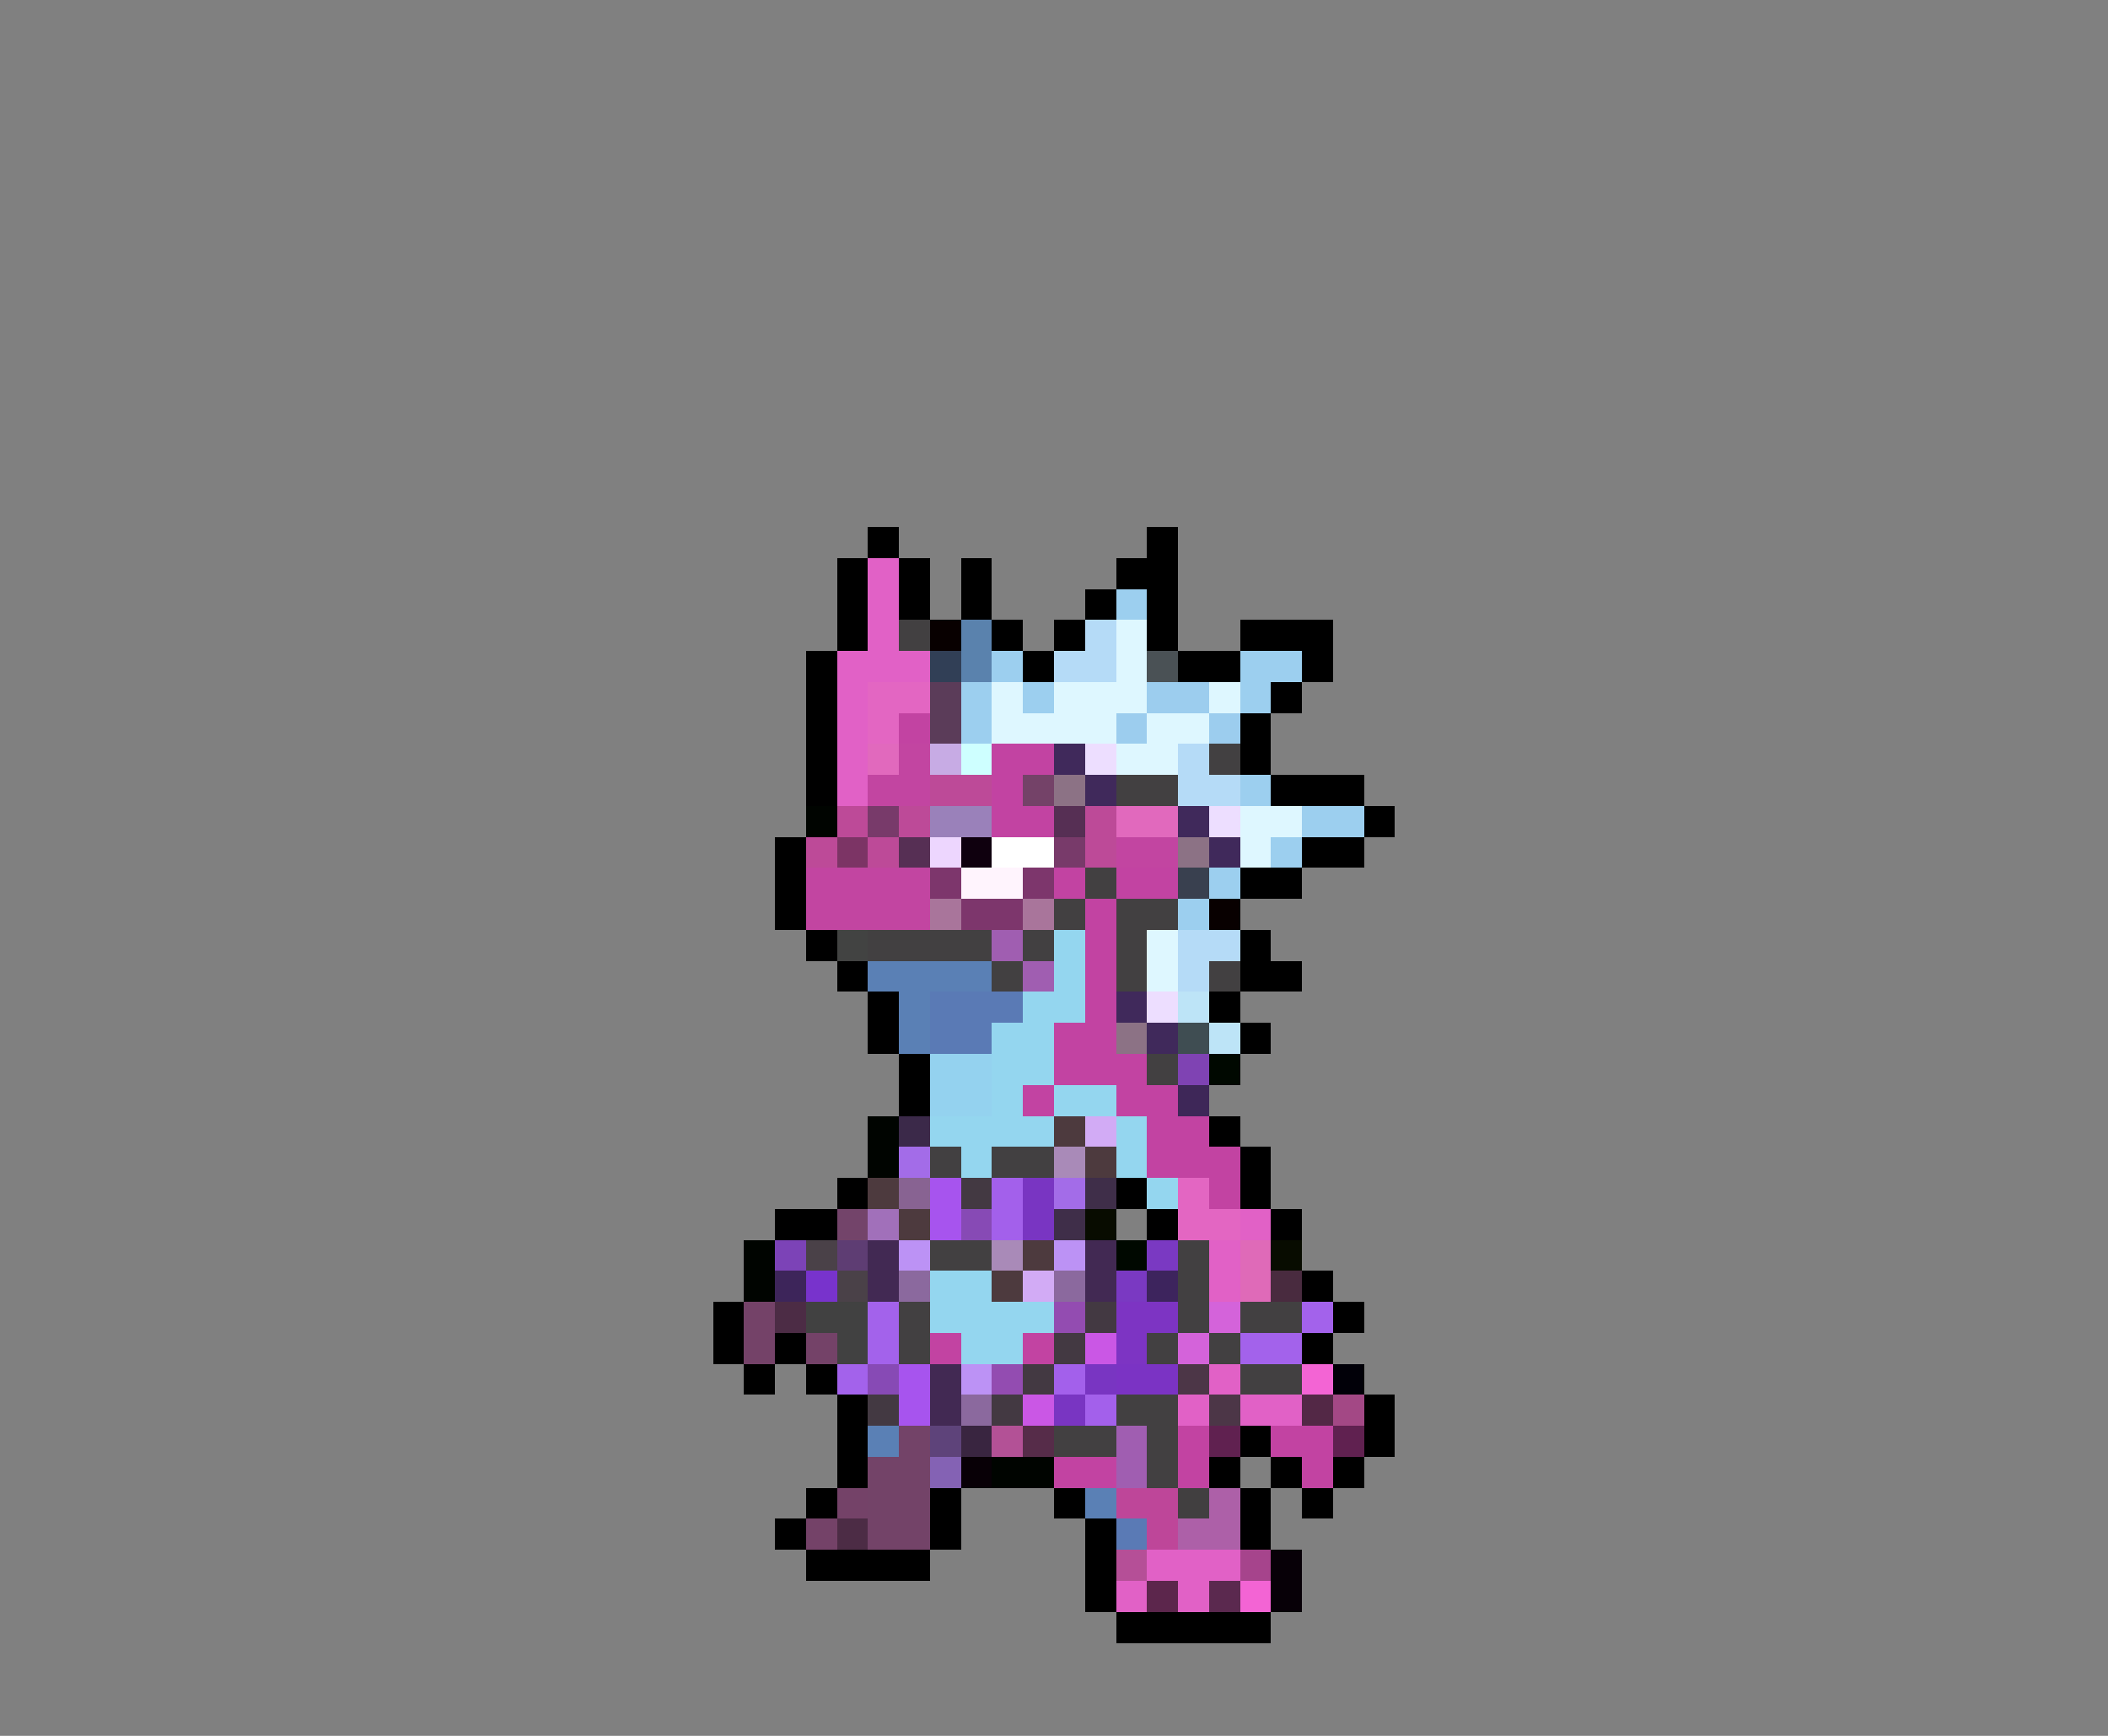 <svg xmlns="http://www.w3.org/2000/svg" viewBox="0 -0.5 68 56" shape-rendering="crispEdges">
<rect x="0" y="-0.5" width="68" height="56" fill="#808080" stroke="none"/>
<path stroke="#000000" d="M28 17h1M37 17h1M27 18h1M29 18h1M31 18h1M36 18h2M27 19h1M29 19h1M31 19h1M35 19h1M37 19h1M27 20h1M32 20h1M34 20h1M37 20h1M40 20h3M26 21h1M33 21h1M38 21h2M42 21h1M26 22h1M41 22h1M26 23h1M40 23h1M26 24h1M40 24h1M26 25h1M41 25h3M44 26h1M25 27h1M42 27h2M25 28h1M40 28h2M25 29h1M26 30h1M40 30h1M27 31h1M40 31h2M28 32h1M39 32h1M28 33h1M40 33h1M29 34h1M29 35h1M39 36h1M40 37h1M27 38h1M36 38h1M40 38h1M25 39h2M37 39h1M41 39h1M42 41h1M23 42h1M43 42h1M23 43h1M25 43h1M42 43h1M24 44h1M26 44h1M27 45h1M44 45h1M27 46h1M40 46h1M44 46h1M27 47h1M39 47h1M41 47h1M43 47h1M26 48h1M30 48h1M34 48h1M40 48h1M42 48h1M25 49h1M30 49h1M35 49h1M40 49h1M26 50h4M35 50h1M35 51h1M36 52h5" />
<path stroke="#e161c6" d="M28 18h1M28 19h1M28 20h1M27 21h3M27 22h1M27 23h1M27 24h1M27 25h1M40 39h1M39 40h1M39 41h1M39 44h1M38 45h1M40 45h2M37 50h3M36 51h1M38 51h1" />
<path stroke="#9ccfef" d="M36 19h1M32 21h1M40 21h2M31 22h1M33 22h1M40 22h1M31 23h1M40 25h1M42 26h2M41 27h1M39 28h1M38 29h1" />
<path stroke="#424041" d="M29 20h1M39 24h1M36 25h2M35 28h1M34 29h1M36 29h2M28 30h4M33 30h1M36 30h1M32 31h1M36 31h1M39 31h1M37 34h1M30 37h1M32 37h2M30 40h2M38 40h1M38 41h1M29 42h1M38 42h1M40 42h2M29 43h1M37 43h1M39 43h1M40 44h2M36 45h2M34 46h2M37 46h1M37 47h1" />
<path stroke="#080000" d="M30 20h1M39 29h1" />
<path stroke="#5a82ad" d="M31 20h1M31 21h1" />
<path stroke="#b5dbf7" d="M35 20h1M34 21h2M38 24h1M38 25h2M38 30h2M38 31h1" />
<path stroke="#def7ff" d="M36 20h1M36 21h1M32 22h1M34 22h3M39 22h1M32 23h4M37 23h2M36 24h2M40 26h2M40 27h1M37 30h1M37 31h1" />
<path stroke="#313f56" d="M30 21h1" />
<path stroke="#4a5155" d="M37 21h1" />
<path stroke="#e366c2" d="M28 22h2M28 23h1M38 38h1M38 39h2" />
<path stroke="#5b3c59" d="M30 22h1M30 23h1" />
<path stroke="#9ccdee" d="M37 22h2M36 23h1M39 23h1" />
<path stroke="#c243a2" d="M29 23h1M32 24h2M32 25h1M32 26h2M34 28h1M36 28h2M35 29h1M35 30h1M35 31h1M35 32h1M34 33h2M34 34h3M33 35h1M36 35h2M37 36h2M37 37h3M39 38h1M30 43h1M33 43h1M38 46h1M41 46h2M34 47h2M38 47h1M42 47h1" />
<path stroke="#e169bd" d="M28 24h1M36 26h2" />
<path stroke="#c245a1" d="M29 24h1M28 25h2M36 27h2M26 28h4M26 29h4" />
<path stroke="#c7abe4" d="M30 24h1" />
<path stroke="#ceffff" d="M31 24h1" />
<path stroke="#40295b" d="M34 24h1M35 25h1M38 26h1M39 27h1M36 32h1M37 33h1" />
<path stroke="#eddeff" d="M35 24h1M39 26h1M37 32h1" />
<path stroke="#bd4a98" d="M30 25h2M27 26h1M29 26h1M35 26h1M26 27h1M28 27h1M35 27h1" />
<path stroke="#744268" d="M33 25h1M24 42h1M24 43h1M26 43h1M27 48h1M26 49h1" />
<path stroke="#8c7285" d="M34 25h1M38 27h1M36 33h1" />
<path stroke="#000400" d="M26 26h1M28 36h1M28 37h1M24 40h1M24 41h1M32 47h2" />
<path stroke="#783a6a" d="M28 26h1M34 27h1" />
<path stroke="#9a81ba" d="M30 26h2" />
<path stroke="#562f54" d="M34 26h1M29 27h1" />
<path stroke="#7c3465" d="M27 27h1" />
<path stroke="#edd6fe" d="M30 27h1" />
<path stroke="#0f000e" d="M31 27h1" />
<path stroke="#ffffff" d="M32 27h2" />
<path stroke="#7d366c" d="M30 28h1M33 28h1M31 29h2" />
<path stroke="#fff4fd" d="M31 28h2" />
<path stroke="#39404f" d="M38 28h1" />
<path stroke="#a9759b" d="M30 29h1M33 29h1" />
<path stroke="#424342" d="M27 30h1" />
<path stroke="#a05eb1" d="M32 30h1M33 31h1M36 46h1M36 47h1" />
<path stroke="#94d6ef" d="M34 30h1M34 31h1M33 32h2M32 33h2M32 34h2M32 35h1M34 35h2M30 36h4M36 36h1M31 37h1M36 37h1M37 38h1M30 41h2M30 42h4M31 43h2" />
<path stroke="#5a80b5" d="M28 31h4M29 32h1M29 33h1M28 46h1M35 48h1" />
<path stroke="#5a7ab5" d="M30 32h3M30 33h2M36 49h1" />
<path stroke="#bde4f7" d="M38 32h1M39 33h1" />
<path stroke="#3f4d52" d="M38 33h1" />
<path stroke="#94d2ef" d="M30 34h2M30 35h2" />
<path stroke="#7f43b3" d="M38 34h1" />
<path stroke="#000800" d="M39 34h1M36 40h1" />
<path stroke="#3e2758" d="M38 35h1" />
<path stroke="#3b2949" d="M29 36h1" />
<path stroke="#4d3a3e" d="M34 36h1M35 37h1M28 38h1M29 39h1M33 40h1M32 41h1" />
<path stroke="#d2abf5" d="M35 36h1M33 41h1" />
<path stroke="#a36ce8" d="M29 37h1M34 38h1" />
<path stroke="#a98ab8" d="M34 37h1M32 40h1" />
<path stroke="#886392" d="M29 38h1" />
<path stroke="#a754ee" d="M30 38h1M30 39h1M29 44h1M29 45h1" />
<path stroke="#433942" d="M31 38h1M35 42h1M34 43h1M33 44h1M28 45h1M32 45h1" />
<path stroke="#a360eb" d="M32 38h1M32 39h1M34 44h1M35 45h1" />
<path stroke="#7935c2" d="M33 38h1M33 39h1M35 44h1M34 45h1" />
<path stroke="#3f2e49" d="M35 38h1M34 39h1" />
<path stroke="#73446a" d="M27 39h1" />
<path stroke="#a170ba" d="M28 39h1" />
<path stroke="#874ab5" d="M31 39h1M28 44h1" />
<path stroke="#080c00" d="M35 39h1M41 40h1" />
<path stroke="#7c43b7" d="M25 40h1" />
<path stroke="#4a4148" d="M26 40h1M27 41h1" />
<path stroke="#5e3d73" d="M27 40h1" />
<path stroke="#422953" d="M28 40h1M35 40h1M28 41h1M35 41h1M30 44h1M30 45h1" />
<path stroke="#bc92f5" d="M29 40h1M34 40h1M31 44h1" />
<path stroke="#7a39c2" d="M37 40h1M36 41h1" />
<path stroke="#df6ab8" d="M40 40h1M40 41h1" />
<path stroke="#3d255a" d="M25 41h1" />
<path stroke="#7833cc" d="M26 41h1" />
<path stroke="#8b699e" d="M29 41h1M34 41h1M31 45h1" />
<path stroke="#3d245d" d="M37 41h1" />
<path stroke="#492b3f" d="M41 41h1" />
<path stroke="#4c2c45" d="M25 42h1M27 49h1" />
<path stroke="#414141" d="M26 42h2M27 43h1" />
<path stroke="#a362eb" d="M28 42h1M42 42h1M28 43h1M40 43h2M27 44h1" />
<path stroke="#934cb1" d="M34 42h1M32 44h1" />
<path stroke="#7d34c3" d="M36 42h2M36 43h1" />
<path stroke="#d463da" d="M39 42h1M38 43h1" />
<path stroke="#ca57e5" d="M35 43h1M33 45h1" />
<path stroke="#7b33c4" d="M36 44h2" />
<path stroke="#4c3647" d="M38 44h1M39 45h1" />
<path stroke="#f364d4" d="M42 44h1M40 51h1" />
<path stroke="#010008" d="M43 44h1" />
<path stroke="#532846" d="M42 45h1" />
<path stroke="#a34885" d="M43 45h1" />
<path stroke="#734368" d="M29 46h1M28 47h2M28 48h2M28 49h2" />
<path stroke="#5e437a" d="M30 46h1" />
<path stroke="#392540" d="M31 46h1" />
<path stroke="#b35196" d="M32 46h1" />
<path stroke="#562c49" d="M33 46h1" />
<path stroke="#602150" d="M39 46h1M43 46h1" />
<path stroke="#8462b4" d="M30 47h1" />
<path stroke="#080006" d="M31 47h1" />
<path stroke="#be4699" d="M36 48h2M37 49h1" />
<path stroke="#413f40" d="M38 48h1" />
<path stroke="#ad60a8" d="M39 48h1M38 49h2" />
<path stroke="#b54f97" d="M36 50h1" />
<path stroke="#a6448c" d="M40 50h1" />
<path stroke="#070007" d="M41 50h1M41 51h1" />
<path stroke="#5c264c" d="M37 51h1" />
<path stroke="#5b294f" d="M39 51h1" />
</svg>